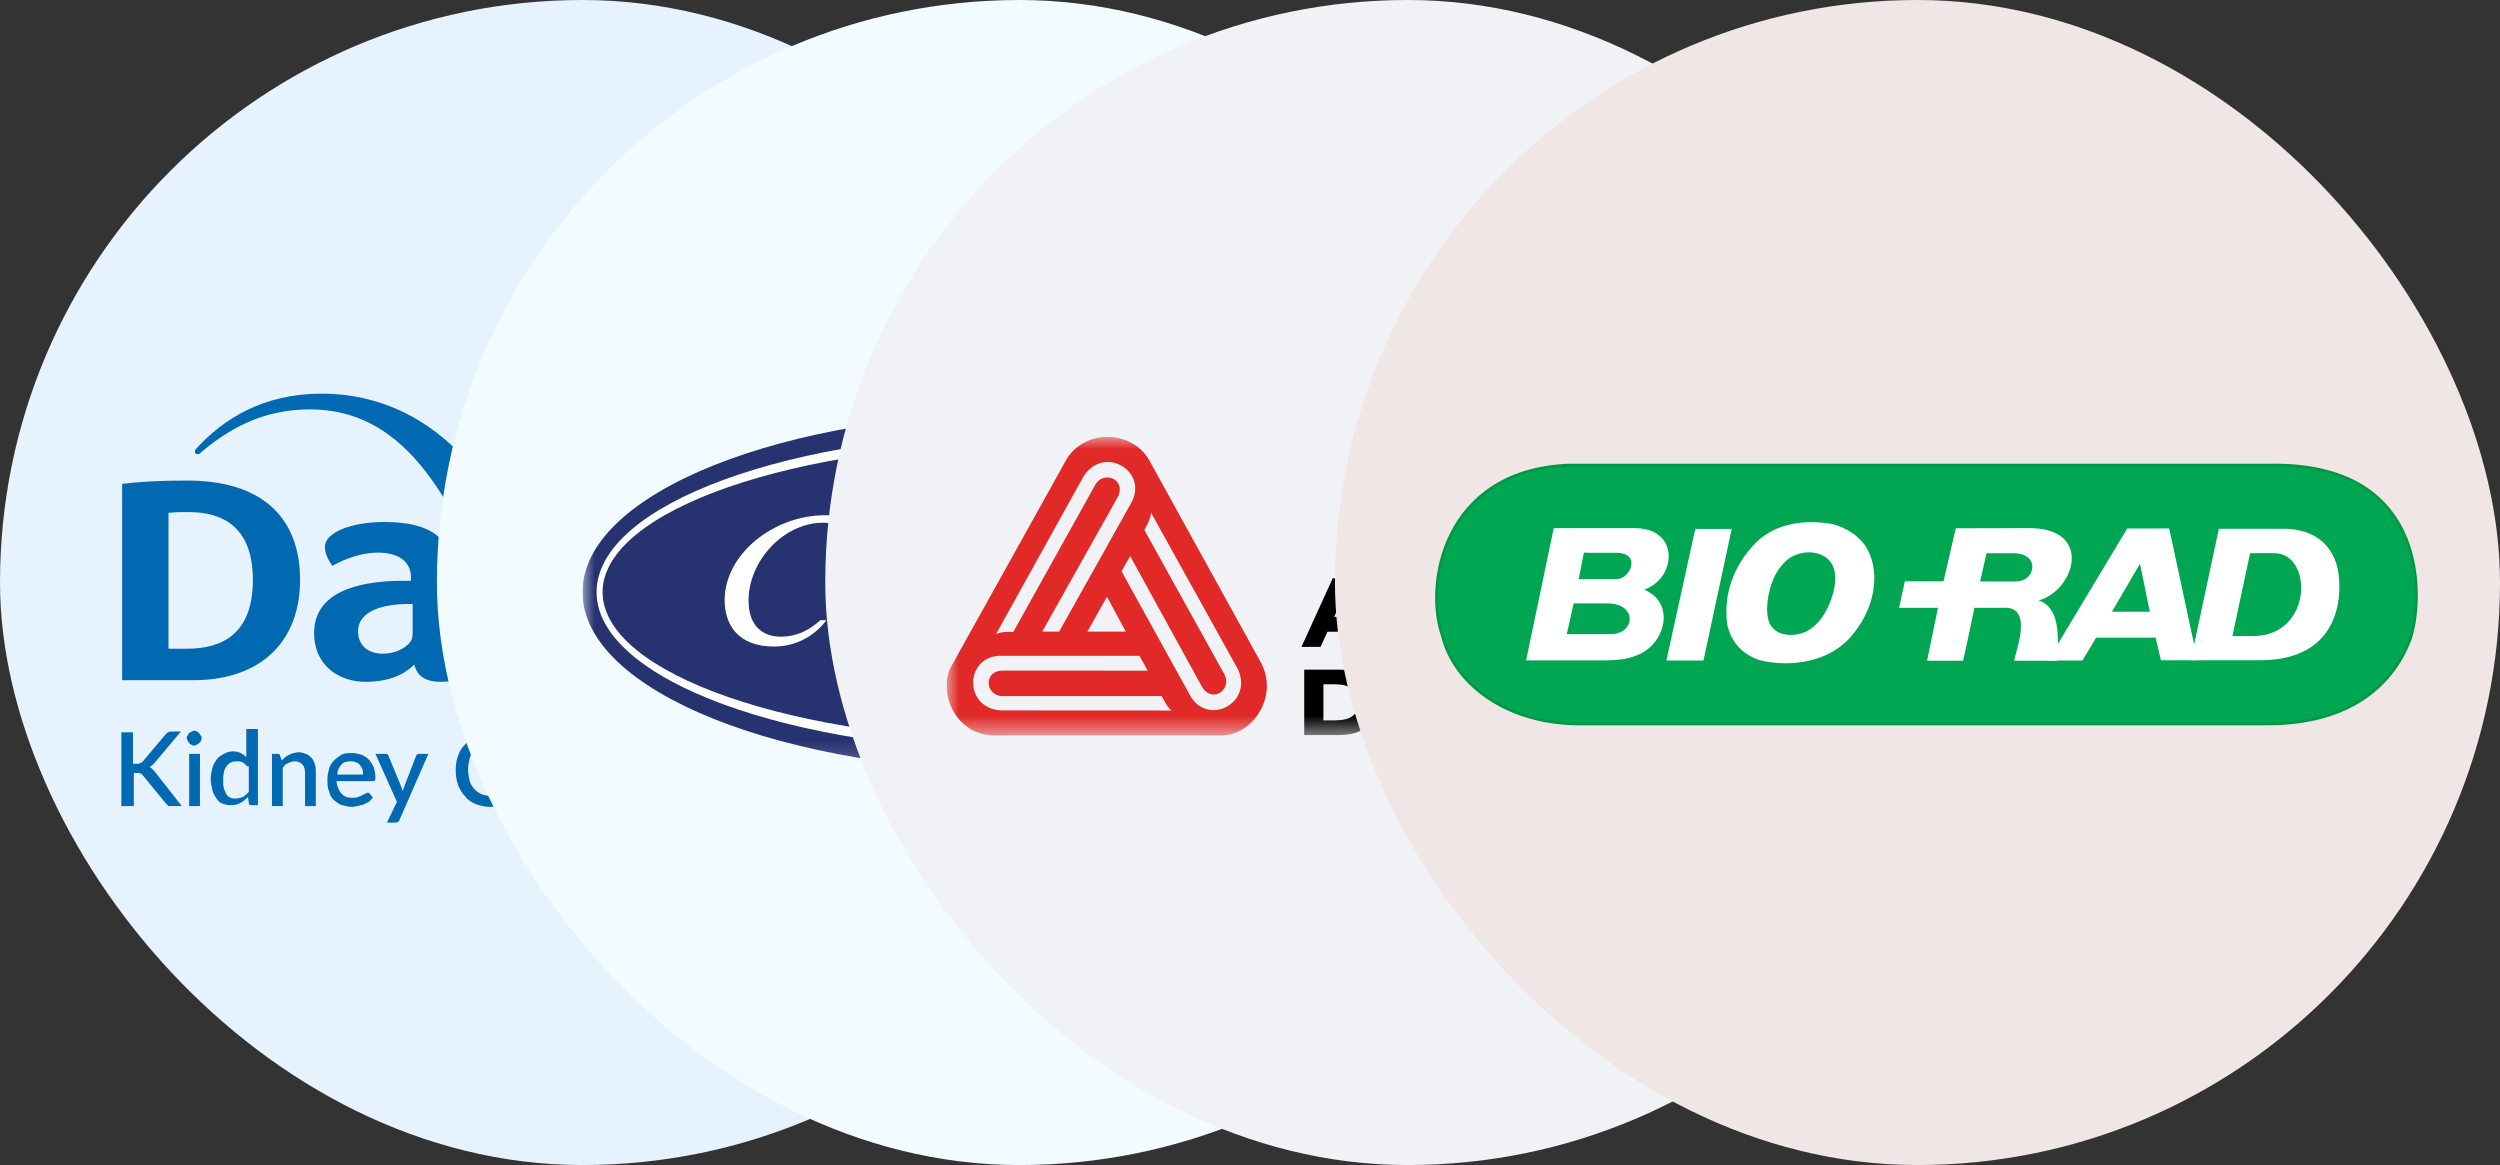 <svg width="103" height="48" viewBox="0 0 103 48" fill="none" xmlns="http://www.w3.org/2000/svg">
<rect x="0" y="0" width="103" height="48" fill="#333333" stroke="none"/>
<rect width="48" height="48" rx="24" fill="#E6F2FE"/>
<g clip-path="url(#clip0_6899_728)">
<path d="M26.035 18.502C26.035 18.502 25.116 19.835 23.445 21.166C23.445 21.166 24.877 19.084 25.047 17.753C25.047 17.753 23.649 17.206 23.036 16.592C23.036 16.592 24.194 17.206 25.352 16.422C25.352 16.422 25.626 15.602 25.525 14.409C25.525 14.409 26.205 15.296 26.274 16.252C26.274 16.252 27.605 15.74 27.979 14C27.979 14 28.489 15.74 26.887 17.241C26.887 17.241 28.25 17.684 28.694 19.562C28.694 19.628 28.115 18.298 26.035 18.502Z" fill="#FFA81E"/>
<path fill-rule="evenodd" clip-rule="evenodd" d="M12.363 23.894C12.363 26.385 10.793 28.024 7.964 28.024H5.032V19.936C5.611 19.867 6.294 19.801 7.624 19.801C10.727 19.766 12.363 21.267 12.363 23.894ZM10.419 23.894C10.419 22.085 9.566 21.097 7.76 21.097C7.486 21.097 7.215 21.097 6.942 21.131V26.728H7.691C9.125 26.728 10.419 26.146 10.419 23.894ZM29.512 25.907V19.732C29.65 19.697 29.889 19.663 30.16 19.663C30.774 19.663 31.387 19.867 31.387 20.722V21.642H33.331V22.975H31.387V25.806C31.387 26.42 31.764 26.728 32.24 26.728C32.787 26.728 33.196 26.42 33.297 26.351C33.401 26.489 33.672 26.863 33.672 27.171C33.672 27.272 33.639 27.41 33.536 27.511C33.432 27.615 32.922 28.125 31.695 28.125C29.889 28.093 29.512 27.033 29.512 25.907ZM25.761 21.437L24.468 25.158L23.477 28.024H21.397L20.478 25.363C18.568 20.005 16.419 16.866 12.772 16.866C10.761 16.866 9.362 17.718 8.238 18.675C8.204 18.709 8.169 18.709 8.135 18.709C8.067 18.709 8.033 18.675 8.033 18.606C8.033 18.571 8.033 18.537 8.1 18.47C9.192 17.275 10.828 16.218 13.25 16.218C16.183 16.218 19.899 17.788 22.011 24.066L22.592 25.737C22.592 25.737 23.001 24.337 23.24 23.519C23.58 22.258 24.295 21.541 25.761 21.437ZM26.308 21.506C27.432 21.78 28.184 22.497 28.184 23.554V27.989H27.366C26.683 27.989 26.308 27.649 26.308 26.932V21.506ZM18.773 26.42C18.773 27.102 18.876 27.615 19.081 27.921C18.908 27.989 18.637 28.091 18.159 28.091C17.272 28.091 17.136 27.615 17.067 27.376C16.863 27.58 16.318 28.091 15.057 28.091C14.034 28.091 12.942 27.477 12.942 26.077C12.942 24.476 14.579 23.928 16.624 23.928H16.932V23.793C16.932 23.11 16.387 22.768 15.569 22.768C14.682 22.768 13.864 23.211 13.694 23.315C13.556 23.11 13.386 22.837 13.386 22.529C13.386 21.95 14.443 21.506 15.84 21.506C17.715 21.506 18.738 22.154 18.738 23.928V26.42H18.773ZM16.831 24.885C15.808 24.885 14.751 25.158 14.751 26.011C14.751 26.555 15.126 26.932 15.774 26.932C16.454 26.932 16.831 26.555 16.897 26.454C16.966 26.385 17.001 26.249 17.001 26.045V24.885H16.831ZM40.084 26.42C40.084 27.102 40.184 27.615 40.389 27.921C40.219 27.989 39.946 28.091 39.47 28.091C38.583 28.091 38.447 27.615 38.378 27.376C38.174 27.58 37.629 28.091 36.367 28.091C35.345 28.091 34.253 27.477 34.253 26.077C34.253 24.476 35.889 23.928 37.935 23.928H38.243V23.793C38.243 23.11 37.696 22.768 36.877 22.768C35.993 22.768 35.172 23.211 35.002 23.315C34.867 23.11 34.697 22.837 34.697 22.529C34.697 21.95 35.754 21.506 37.151 21.506C39.026 21.506 40.049 22.154 40.049 23.928V26.42H40.084ZM38.107 24.885C37.082 24.885 36.027 25.158 36.027 26.011C36.027 26.555 36.402 26.932 37.05 26.932C37.73 26.932 38.107 26.555 38.174 26.454C38.243 26.385 38.277 26.249 38.277 26.045V24.885H38.107ZM5.648 31.469C5.717 31.469 5.749 31.469 5.784 31.434C5.818 31.434 5.853 31.402 5.887 31.368L6.806 30.276C6.841 30.242 6.875 30.207 6.91 30.173C6.944 30.173 6.979 30.138 7.045 30.138H7.454L6.365 31.434C6.331 31.469 6.296 31.503 6.262 31.538C6.227 31.573 6.193 31.573 6.158 31.607C6.193 31.607 6.227 31.642 6.262 31.674C6.296 31.708 6.331 31.743 6.365 31.777L7.489 33.211C7.454 33.211 6.979 33.211 6.979 33.211C6.944 33.211 6.944 33.211 6.91 33.177L6.841 33.108L5.887 31.947C5.887 31.913 5.853 31.913 5.853 31.913L5.818 31.878C5.784 31.878 5.784 31.878 5.749 31.846C5.717 31.846 5.683 31.846 5.683 31.846H5.513V33.211H5V30.173H5.478V31.469H5.648ZM8.307 30.412C8.307 30.446 8.307 30.481 8.273 30.515C8.273 30.547 8.238 30.582 8.204 30.616C8.171 30.651 8.137 30.651 8.102 30.685C8.068 30.685 8.033 30.72 7.999 30.72C7.967 30.72 7.932 30.72 7.898 30.685C7.863 30.685 7.829 30.651 7.794 30.616C7.762 30.582 7.762 30.547 7.728 30.515C7.728 30.481 7.693 30.446 7.693 30.412C7.693 30.377 7.693 30.343 7.728 30.311C7.728 30.276 7.762 30.242 7.794 30.207C7.829 30.173 7.863 30.173 7.898 30.138C7.932 30.138 7.967 30.104 7.999 30.104C8.033 30.104 8.068 30.104 8.102 30.138C8.137 30.138 8.171 30.173 8.204 30.207C8.238 30.242 8.238 30.276 8.273 30.311C8.307 30.311 8.307 30.343 8.307 30.412ZM7.794 31.06H8.238V33.211H7.794V31.06ZM10.626 33.174H10.352C10.285 33.174 10.251 33.141 10.251 33.073L10.217 32.834C10.113 32.935 10.012 33.039 9.909 33.073C9.807 33.141 9.671 33.174 9.5 33.174C9.364 33.174 9.261 33.14 9.16 33.105C9.056 33.073 8.99 33.004 8.921 32.901C8.852 32.8 8.785 32.696 8.751 32.561C8.716 32.423 8.682 32.253 8.682 32.083C8.682 31.913 8.716 31.775 8.751 31.639C8.785 31.503 8.852 31.4 8.921 31.297C8.99 31.195 9.091 31.127 9.229 31.06C9.33 30.991 9.465 30.956 9.603 30.956C9.739 30.956 9.842 30.991 9.909 31.025C10.012 31.06 10.079 31.127 10.148 31.195V30.035H10.626V33.174ZM10.182 31.57C10.113 31.503 10.047 31.434 9.978 31.4C9.909 31.366 9.808 31.366 9.739 31.366C9.568 31.366 9.432 31.434 9.33 31.57C9.229 31.708 9.194 31.878 9.194 32.152C9.194 32.287 9.194 32.391 9.229 32.492C9.261 32.595 9.295 32.662 9.33 32.731C9.364 32.8 9.433 32.834 9.5 32.866C9.569 32.901 9.638 32.901 9.704 32.901C9.808 32.901 9.909 32.866 10.012 32.834C10.079 32.8 10.182 32.696 10.251 32.63V31.57H10.182ZM11.614 31.331C11.649 31.299 11.715 31.23 11.75 31.195C11.784 31.161 11.853 31.127 11.92 31.092C11.989 31.06 12.023 31.06 12.09 31.025C12.159 31.025 12.228 30.991 12.294 30.991C12.398 30.991 12.499 31.025 12.602 31.06C12.703 31.092 12.772 31.161 12.841 31.23C12.908 31.299 12.942 31.4 12.977 31.503C13.011 31.605 13.011 31.708 13.011 31.843V33.209H12.568V31.843C12.568 31.708 12.533 31.57 12.467 31.503C12.398 31.434 12.294 31.366 12.159 31.366C12.058 31.366 11.954 31.4 11.885 31.434C11.784 31.469 11.715 31.535 11.649 31.639V33.209H11.205V31.06H11.444C11.511 31.06 11.545 31.094 11.545 31.161L11.614 31.331ZM13.864 32.184H13.866C13.865 32.174 13.864 32.162 13.864 32.149V32.184ZM13.933 32.457C13.967 32.561 14.002 32.627 14.068 32.696C14.137 32.765 14.172 32.8 14.273 32.834C14.342 32.866 14.443 32.866 14.512 32.866C14.616 32.866 14.682 32.866 14.751 32.834C14.82 32.8 14.887 32.8 14.921 32.765C14.956 32.731 15.025 32.731 15.057 32.696C15.091 32.662 15.126 32.662 15.16 32.662C15.195 32.662 15.229 32.662 15.229 32.696L15.365 32.866C15.296 32.935 15.261 32.97 15.195 33.039C15.126 33.072 15.057 33.105 14.99 33.14C14.921 33.174 14.82 33.174 14.751 33.209C14.682 33.209 14.581 33.243 14.512 33.243C14.376 33.243 14.238 33.209 14.103 33.174C13.967 33.14 13.864 33.039 13.763 32.97C13.659 32.866 13.593 32.765 13.558 32.595C13.489 32.457 13.489 32.287 13.489 32.083C13.489 31.947 13.524 31.809 13.558 31.674C13.593 31.535 13.659 31.434 13.763 31.331C13.864 31.23 13.967 31.161 14.068 31.092C14.206 31.025 14.342 31.025 14.512 31.025C14.648 31.025 14.751 31.058 14.887 31.092C14.99 31.127 15.093 31.195 15.195 31.297C15.262 31.366 15.33 31.468 15.399 31.605C15.434 31.74 15.468 31.878 15.468 32.014C15.468 32.083 15.468 32.117 15.434 32.152C15.434 32.184 15.399 32.184 15.365 32.184H13.866C13.871 32.304 13.901 32.396 13.933 32.457ZM14.956 31.878C14.956 31.809 14.956 31.74 14.921 31.674C14.887 31.605 14.852 31.535 14.82 31.503C14.786 31.469 14.717 31.4 14.648 31.4C14.581 31.366 14.512 31.366 14.443 31.366C14.273 31.366 14.137 31.4 14.068 31.503C13.967 31.605 13.898 31.74 13.898 31.913H14.956V31.878ZM17.649 31.058L16.456 33.788C16.456 33.822 16.422 33.857 16.387 33.857C16.353 33.891 16.318 33.891 16.286 33.891H15.944L16.353 33.036L15.468 31.058H15.877C15.909 31.058 15.944 31.058 15.978 31.092C16.013 31.127 16.013 31.127 16.013 31.161L16.523 32.388C16.523 32.423 16.557 32.457 16.557 32.492C16.557 32.526 16.592 32.561 16.592 32.593C16.592 32.561 16.626 32.526 16.626 32.492C16.626 32.457 16.661 32.423 16.661 32.388L17.136 31.161C17.136 31.127 17.171 31.127 17.171 31.092C17.206 31.092 17.206 31.058 17.24 31.058H17.649ZM21.059 32.526C21.091 32.526 21.091 32.526 21.126 32.561L21.331 32.765C21.195 32.901 21.059 33.036 20.887 33.105C20.717 33.174 20.478 33.243 20.239 33.243C20.002 33.243 19.83 33.209 19.625 33.14C19.455 33.071 19.285 32.97 19.184 32.832C19.046 32.696 18.945 32.526 18.876 32.356C18.809 32.151 18.775 31.945 18.775 31.74C18.775 31.502 18.809 31.297 18.876 31.127C18.945 30.922 19.046 30.786 19.184 30.648C19.32 30.513 19.455 30.409 19.66 30.343C19.864 30.274 20.034 30.239 20.273 30.239C20.478 30.239 20.682 30.274 20.855 30.343C21.025 30.409 21.16 30.513 21.296 30.614L21.126 30.853L21.091 30.887C21.091 30.887 21.059 30.887 21.025 30.887C20.991 30.887 20.956 30.887 20.922 30.853C20.887 30.818 20.855 30.786 20.786 30.752C20.717 30.717 20.649 30.683 20.581 30.648C20.512 30.614 20.377 30.614 20.273 30.614C20.138 30.614 20.002 30.648 19.864 30.683C19.729 30.717 19.625 30.818 19.559 30.887C19.455 30.991 19.389 31.092 19.354 31.23C19.32 31.366 19.285 31.535 19.285 31.706C19.285 31.878 19.32 32.048 19.354 32.184C19.389 32.322 19.49 32.457 19.559 32.526C19.661 32.628 19.762 32.696 19.864 32.731C20.002 32.765 20.103 32.8 20.239 32.8C20.308 32.8 20.411 32.8 20.478 32.8C20.547 32.8 20.616 32.765 20.65 32.765C20.717 32.731 20.752 32.731 20.82 32.696C20.855 32.662 20.922 32.627 20.956 32.593C20.991 32.526 21.025 32.526 21.059 32.526ZM21.604 31.331C21.843 31.092 22.149 30.991 22.457 30.991C22.592 30.991 22.696 31.023 22.797 31.058C22.9 31.092 22.967 31.161 23.036 31.23C23.105 31.297 23.139 31.4 23.171 31.501C23.206 31.605 23.24 31.706 23.24 31.843V33.209H23.036C23.001 33.209 22.967 33.209 22.935 33.174C22.9 33.174 22.9 33.14 22.866 33.105L22.831 32.935C22.762 32.97 22.73 33.036 22.661 33.071C22.592 33.105 22.558 33.14 22.491 33.174C22.422 33.209 22.388 33.209 22.319 33.243C22.252 33.243 22.183 33.275 22.114 33.275C22.013 33.275 21.944 33.275 21.878 33.243C21.809 33.209 21.741 33.174 21.673 33.14C21.604 33.105 21.57 33.036 21.535 32.97C21.501 32.901 21.501 32.8 21.501 32.731C21.501 32.662 21.535 32.561 21.57 32.492C21.604 32.423 21.672 32.355 21.774 32.287C21.878 32.218 22.013 32.184 22.183 32.117C22.353 32.083 22.558 32.048 22.797 32.048V31.913C22.797 31.74 22.762 31.639 22.696 31.57C22.627 31.503 22.524 31.469 22.388 31.469C22.287 31.469 22.218 31.469 22.183 31.501C22.149 31.535 22.082 31.535 22.013 31.57C21.979 31.605 21.944 31.605 21.91 31.639C21.878 31.674 21.843 31.674 21.809 31.674C21.774 31.674 21.74 31.674 21.74 31.639C21.705 31.639 21.705 31.605 21.673 31.57L21.604 31.331ZM22.831 32.253C22.661 32.253 22.523 32.287 22.422 32.287C22.319 32.287 22.218 32.322 22.149 32.354C22.08 32.388 22.045 32.423 22.013 32.457C21.979 32.492 21.979 32.561 21.979 32.593C21.979 32.627 21.979 32.696 22.013 32.731C22.013 32.765 22.045 32.797 22.08 32.832C22.114 32.866 22.149 32.866 22.183 32.866C22.218 32.866 22.25 32.866 22.319 32.866C22.422 32.866 22.523 32.832 22.627 32.797C22.693 32.765 22.797 32.696 22.866 32.593V32.253H22.831ZM24.229 31.434C24.295 31.297 24.364 31.195 24.468 31.127C24.569 31.058 24.672 31.023 24.808 31.023C24.842 31.023 24.911 31.023 24.943 31.023C24.978 31.023 25.012 31.058 25.047 31.058L25.012 31.4C25.012 31.434 25.012 31.434 24.978 31.434C24.943 31.434 24.911 31.434 24.842 31.434C24.808 31.434 24.773 31.434 24.707 31.434C24.638 31.434 24.603 31.434 24.534 31.467C24.5 31.501 24.433 31.501 24.398 31.535C24.364 31.57 24.33 31.605 24.295 31.674C24.263 31.706 24.229 31.775 24.229 31.843V33.174H23.785V31.058H24.058C24.09 31.058 24.125 31.058 24.16 31.092C24.194 31.127 24.194 31.127 24.194 31.195L24.229 31.434ZM25.591 32.184H25.594C25.592 32.174 25.591 32.162 25.591 32.149V32.184ZM25.66 32.457C25.695 32.561 25.729 32.627 25.796 32.696C25.865 32.765 25.899 32.8 26 32.834C26.069 32.866 26.173 32.866 26.239 32.866C26.343 32.866 26.409 32.866 26.478 32.834C26.547 32.8 26.614 32.8 26.648 32.765C26.683 32.731 26.752 32.731 26.786 32.696C26.819 32.662 26.853 32.662 26.887 32.662C26.922 32.662 26.956 32.662 26.956 32.696L27.092 32.866C27.026 32.935 26.991 32.97 26.922 33.039C26.853 33.072 26.785 33.105 26.717 33.14C26.648 33.174 26.547 33.174 26.478 33.209C26.409 33.209 26.308 33.243 26.239 33.243C26.104 33.243 25.968 33.209 25.83 33.174C25.695 33.14 25.591 33.039 25.49 32.97C25.387 32.901 25.32 32.765 25.286 32.595C25.217 32.457 25.217 32.287 25.217 32.083C25.217 31.947 25.251 31.809 25.286 31.674C25.32 31.535 25.387 31.434 25.49 31.331C25.591 31.23 25.695 31.161 25.796 31.092C25.934 31.025 26.069 31.025 26.239 31.025C26.377 31.025 26.478 31.058 26.614 31.092C26.717 31.127 26.82 31.195 26.922 31.297C26.991 31.366 27.059 31.468 27.127 31.605C27.161 31.74 27.195 31.878 27.195 32.014C27.195 32.083 27.195 32.117 27.161 32.152C27.161 32.184 27.127 32.184 27.092 32.184H25.594C25.599 32.304 25.628 32.396 25.66 32.457ZM26.683 31.878C26.683 31.809 26.683 31.74 26.648 31.674C26.614 31.605 26.582 31.535 26.547 31.503C26.513 31.469 26.444 31.4 26.377 31.4C26.308 31.366 26.239 31.366 26.173 31.366C26 31.366 25.865 31.4 25.796 31.503C25.729 31.605 25.626 31.74 25.626 31.913H26.683V31.878ZM41.786 28.091C41.409 28.091 41.106 27.785 41.106 27.408C41.106 27.028 41.409 26.725 41.786 26.725C42.163 26.725 42.469 27.028 42.469 27.408C42.469 27.785 42.163 28.091 41.786 28.091ZM42.333 27.425C42.333 27.112 42.089 26.861 41.786 26.861C41.486 26.861 41.242 27.112 41.242 27.425C41.242 27.736 41.486 27.987 41.786 27.987C42.089 27.987 42.333 27.736 42.333 27.425ZM41.651 27.817H41.55V27.031H41.855C42.025 27.031 42.129 27.1 42.129 27.27C42.129 27.408 42.025 27.474 41.924 27.474L42.129 27.817H41.991L41.786 27.474H41.651V27.817ZM41.786 27.373C41.89 27.373 41.991 27.373 41.991 27.238C41.991 27.169 41.89 27.134 41.821 27.134H41.651V27.373H41.786Z" fill="#0069B1"/>
</g>
<rect x="18" width="48" height="48" rx="24" fill="#F2FBFF"/>
<g clip-path="url(#clip1_6899_728)">
<mask id="mask0_6899_728" style="mask-type:luminance" maskUnits="userSpaceOnUse" x="24" y="17" width="37" height="15">
<path d="M61 17H24V31.79H61V17Z" fill="white"/>
</mask>
<g mask="url(#mask0_6899_728)">
<path d="M42.5 17C32.27 17 24 20.315 24 24.395C24 28.474 32.27 31.79 42.5 31.79C52.73 31.79 61 28.474 61 24.395C61 20.315 52.73 17 42.5 17Z" fill="#273270"/>
<path d="M53.211 26.49H52.385C52.385 26.49 53.075 24.53 53.285 23.84C53.321 23.717 53.346 23.581 53.346 23.52C53.346 23.471 53.321 23.421 53.26 23.421C53.174 23.421 52.964 23.52 52.582 24.062H52.36C52.816 23.31 53.383 22.805 53.778 22.805C54.036 22.805 54.147 22.953 54.147 23.187C54.147 23.347 54.073 23.655 53.901 24.272C54.64 22.928 55.109 22.743 55.404 22.756C55.713 22.756 55.885 22.965 55.885 23.224C55.885 23.495 55.676 23.816 55.355 23.816C55.146 23.816 54.998 23.655 54.998 23.384C54.998 23.36 54.998 23.323 54.998 23.298C54.788 23.409 54.246 23.89 53.593 25.48L53.211 26.49ZM43.535 26.49H42.71C42.71 26.49 43.4 24.53 43.609 23.84C43.646 23.717 43.671 23.581 43.671 23.52C43.671 23.471 43.646 23.421 43.585 23.421C43.498 23.421 43.289 23.52 42.907 24.062H42.685C43.141 23.31 43.708 22.805 44.102 22.805C44.361 22.805 44.472 22.953 44.472 23.187C44.472 23.347 44.398 23.655 44.226 24.272C44.965 22.928 45.434 22.743 45.729 22.756C46.037 22.756 46.21 22.965 46.21 23.224C46.21 23.495 46 23.816 45.68 23.816C45.47 23.816 45.323 23.655 45.323 23.384C45.323 23.36 45.323 23.323 45.323 23.298C45.113 23.409 44.571 23.89 43.917 25.48L43.535 26.49ZM48.219 21.745C48.219 22.102 47.923 22.448 47.578 22.448C47.381 22.448 47.233 22.324 47.233 22.065C47.233 21.708 47.529 21.363 47.874 21.363C48.071 21.363 48.219 21.486 48.219 21.745ZM47.023 22.817H47.849L46.863 25.59C46.851 25.627 46.801 25.775 46.801 25.899C46.801 25.985 46.839 26.022 46.9 26.022C47.122 26.022 47.504 25.664 47.738 25.344H47.96C47.59 25.96 46.937 26.601 46.346 26.601C46.062 26.601 45.877 26.428 45.877 26.157C45.877 25.997 45.926 25.738 46.074 25.344L47.023 22.817ZM34.39 21.597C34.267 21.56 34.094 21.535 33.922 21.535C32.27 21.535 30.84 23.125 30.84 24.74C30.84 25.923 31.568 26.231 32.159 26.231C32.849 26.231 33.343 25.96 33.799 25.553H34.045C33.7 26.034 32.96 26.638 31.888 26.638C30.422 26.638 29.855 25.751 29.855 24.728C29.855 22.829 31.876 21.227 33.996 21.227C34.822 21.227 35.29 21.523 35.29 21.942C35.29 22.213 35.093 22.448 34.76 22.448C34.489 22.448 34.279 22.287 34.279 21.991C34.279 21.893 34.328 21.72 34.39 21.597ZM39.924 26.49H39.098C39.098 26.49 39.789 24.53 39.998 23.84C40.035 23.717 40.06 23.581 40.06 23.52C40.06 23.471 40.035 23.421 39.973 23.421C39.887 23.421 39.678 23.52 39.296 24.062H39.074C39.53 23.31 40.097 22.805 40.491 22.805C40.75 22.805 40.861 22.953 40.861 23.187C40.861 23.347 40.787 23.655 40.614 24.272C41.354 22.928 41.822 22.743 42.118 22.756C42.426 22.756 42.599 22.965 42.599 23.224C42.599 23.495 42.389 23.816 42.069 23.816C41.859 23.816 41.711 23.655 41.711 23.384C41.711 23.36 41.711 23.323 41.711 23.298C41.502 23.409 40.959 23.89 40.306 25.48L39.924 26.49ZM50.758 22.99C51.041 22.99 51.152 23.199 51.152 23.446C51.152 23.828 50.672 24.715 49.39 24.74C49.513 23.988 50.105 22.99 50.758 22.99ZM49.969 26.17C49.501 26.17 49.291 25.825 49.291 25.442C49.291 25.307 49.304 25.11 49.328 24.999C51.128 24.937 51.929 24.296 51.929 23.606C51.929 23.101 51.51 22.756 50.856 22.756C49.377 22.756 48.367 24.161 48.367 25.332C48.367 26.17 48.872 26.601 49.71 26.601C50.511 26.601 51.3 25.96 51.645 25.43H51.436C51.128 25.738 50.61 26.17 49.969 26.17ZM37.397 23.828C37.397 23.828 37.126 24.481 36.855 24.999C36.633 25.418 36.14 26.046 35.783 26.046C35.524 26.046 35.388 25.862 35.388 25.553C35.388 24.506 36.51 23.051 37.139 23.051C37.348 23.051 37.471 23.236 37.471 23.471C37.471 23.581 37.447 23.692 37.397 23.828ZM38.384 25.344C38.236 25.578 37.903 25.985 37.669 25.985C37.607 25.985 37.57 25.948 37.57 25.874C37.57 25.775 37.607 25.652 37.607 25.652L38.605 22.817H37.767L37.656 23.125C37.508 22.891 37.311 22.805 37.065 22.805C36.091 22.805 34.501 24.198 34.501 25.627C34.501 26.244 34.871 26.601 35.376 26.601C35.882 26.601 36.337 26.182 36.67 25.677H36.695C36.683 25.763 36.658 25.899 36.658 26.022C36.658 26.33 36.818 26.564 37.126 26.564C37.816 26.564 38.42 25.652 38.618 25.344H38.384ZM42.5 30.52C32.739 30.52 24.826 27.76 24.826 24.395C24.826 21.03 32.739 18.269 42.5 18.269C52.261 18.269 60.174 21.03 60.174 24.395C60.174 27.76 52.261 30.52 42.5 30.52ZM42.5 17.838C32.603 17.838 24.579 20.784 24.579 24.395C24.579 28.006 32.603 30.952 42.5 30.952C52.397 30.952 60.421 28.006 60.421 24.395C60.421 20.784 52.397 17.838 42.5 17.838Z" fill="white"/>
</g>
</g>
<rect x="34" width="48" height="48" rx="24" fill="#F0F2F5"/>
<g clip-path="url(#clip2_6899_728)">
<mask id="mask1_6899_728" style="mask-type:luminance" maskUnits="userSpaceOnUse" x="39" y="18" width="38" height="13">
<path d="M77 18H39V30.364H77V18Z" fill="white"/>
</mask>
<g mask="url(#mask1_6899_728)">
<path d="M46.382 26.021L45.607 24.585L44.801 26.021M41.214 29.269L48.265 29.273C48.087 29.152 47.865 28.677 47.865 28.677L41.263 28.679C40.585 28.632 40.494 27.605 41.358 27.628L47.285 27.631L46.946 27.018H41.173C39.752 27.081 39.702 29.152 41.214 29.269ZM51.004 27.576L47.422 21.121C47.414 21.411 47.144 21.83 47.144 21.83L50.465 27.819C50.752 28.436 49.894 29.016 49.496 28.248L46.562 22.911L46.207 23.538L49.06 28.702C49.803 29.916 51.635 28.957 51.004 27.576ZM44.656 19.603L41.035 26.125C41.282 26 41.747 26.038 41.747 26.038L45.146 19.934C45.519 19.365 46.463 19.791 46.02 20.534L42.94 26.021H43.638L46.635 20.667C47.275 19.395 45.497 18.339 44.656 19.603ZM51.985 27.369C52.675 28.777 51.548 30.291 50.353 30.296L40.999 30.297L40.959 30.3C39.365 30.291 38.619 28.517 39.192 27.453L43.965 18.881C44.758 17.668 46.58 17.741 47.312 18.895L51.839 27.096L51.985 27.369Z" fill="#E12A27"/>
<path d="M62.599 23.831C62.599 23.831 64.479 23.829 64.491 23.829C65.205 23.836 65.328 24.391 65.322 24.714C65.312 25.279 64.958 25.404 64.617 25.489C64.861 25.843 65.257 26.331 65.513 26.674H64.498L63.504 25.08C63.504 25.08 63.987 25.085 64.218 25.081C64.608 25.072 64.597 24.422 64.208 24.423L63.438 24.421C63.438 24.421 63.432 26.674 63.438 26.674C63.152 26.674 62.886 26.674 62.599 26.674C62.599 26.093 62.599 23.831 62.599 23.831ZM54.525 28.193H55C55.587 28.193 55.967 28.431 55.967 28.922C55.967 29.461 55.652 29.669 55 29.68H54.525M53.734 30.285H55.152C56.155 30.285 56.77 29.809 56.77 28.925C56.77 28.091 56.164 27.589 55.152 27.589H53.734V30.285ZM57.08 30.29H59.648V29.684H57.859V29.169H59.457V28.623H57.859V28.15H59.603V27.585H57.08M59.974 30.301H60.722V28.608H60.731L61.929 30.301H62.808V27.585H62.082V29.259H61.993L60.852 27.585H59.974M72.121 29.738C71.554 29.738 71.337 29.323 71.337 28.909C71.337 28.494 71.554 28.079 72.121 28.079C72.688 28.079 72.905 28.494 72.905 28.909C72.905 29.323 72.688 29.738 72.121 29.738ZM70.458 28.909C70.458 29.718 71.058 30.364 72.121 30.364C73.184 30.364 73.784 29.718 73.784 28.909C73.784 28.099 73.184 27.453 72.121 27.453C71.058 27.453 70.458 28.099 70.458 28.909ZM63.383 30.289H64.131V28.597H64.14L65.338 30.289H66.217V27.573H65.492V29.247H65.402L64.261 27.573H63.383M66.774 30.309H67.584V27.575H66.774V30.309ZM68.001 30.208C68.271 30.287 68.624 30.327 68.907 30.327C69.582 30.327 70.244 30.133 70.244 29.416C70.244 28.419 68.807 28.72 68.807 28.272C68.807 28.031 69.146 28.015 69.351 28.015C69.582 28.015 69.817 28.055 70.026 28.142L70.079 27.572C69.874 27.509 69.587 27.469 69.294 27.469C68.685 27.469 67.97 27.651 67.97 28.316C67.97 29.321 69.408 28.997 69.408 29.512C69.408 29.733 69.164 29.781 68.907 29.781C68.571 29.781 68.279 29.701 68.07 29.599M74.166 30.289H74.914V28.597H74.923L76.121 30.289H77V27.573H76.275V29.247H76.185L75.044 27.573H74.166M55.324 24.608L55.333 24.573L55.714 25.415H54.967M53.621 26.65H54.405L54.694 26.027H55.986L56.276 26.65H57.109L55.821 23.824H54.909L53.621 26.65ZM59.649 23.824H58.79L58.027 25.794L57.207 23.824H56.347L57.575 26.65H58.438M68.518 23.824H67.524L66.855 24.972L66.186 23.824H65.192L66.417 25.597V26.65H67.293V25.597M59.745 26.674H62.303V26.04H60.522V25.5H62.113V24.929H60.522V24.433H62.259V23.842H59.745" fill="black"/>
</g>
</g>
<rect x="55" width="48" height="48" rx="24" fill="#F0E6E6"/>
<g clip-path="url(#clip3_6899_728)">
<path d="M93.813 19.161C93.853 19.141 93.853 19.215 93.813 19.161C100.144 19.215 99.808 24.773 99.323 26.267C98.657 28.13 96.901 29.846 93.376 29.826H64.88C61.927 29.745 59.895 28.103 59.431 26.206C58.67 24.08 59.464 19.37 64.632 19.161H66.462H93.813Z" fill="#00A651"/>
<path d="M93.813 19.161C93.853 19.141 93.853 19.215 93.813 19.161ZM93.813 19.161C100.144 19.215 99.808 24.773 99.323 26.267C98.657 28.13 96.901 29.846 93.376 29.826H64.88C61.927 29.745 59.895 28.103 59.431 26.206C58.67 24.08 59.464 19.37 64.632 19.161H66.462H93.813Z" stroke="#009844" stroke-width="0.113"/>
<path d="M76.918 22.593C77.55 23.737 77.126 25.203 76.332 26.139C75.431 27.283 73.789 27.505 72.537 27.209C71.71 26.953 71.313 26.381 71.165 25.742C70.983 24.457 71.461 23.225 72.376 22.324C73.19 21.543 74.408 21.389 75.525 21.597C76.05 21.745 76.601 22.061 76.918 22.593Z" fill="white"/>
<path d="M67.545 26.953C67.115 27.148 66.778 27.202 66.004 27.209H62.876L64.013 21.759H67.357C68.649 21.759 68.999 22.761 68.588 23.569C68.38 23.979 68.03 24.181 67.74 24.302C67.734 24.309 67.747 24.295 67.74 24.295C67.734 24.322 67.754 24.309 67.74 24.295C67.734 24.302 67.734 24.309 67.74 24.295C69.012 24.82 68.642 26.455 67.545 26.953Z" fill="white"/>
<path d="M70.183 27.215H68.655L69.846 21.792H71.347L70.183 27.215Z" fill="white"/>
<path d="M83.545 21.759C86.264 21.718 85.503 24.322 83.99 24.739C83.99 24.746 83.99 24.753 83.99 24.739C84.884 25.015 84.817 26.273 84.75 27.222H82.987C83 26.933 83.821 24.988 82.57 25.042H81.345C81.352 25.049 81.043 26.496 80.881 27.222H79.394C79.401 27.229 79.838 25.049 79.845 25.042H78.243L78.479 23.952H80.074L80.578 21.765L83.545 21.759Z" fill="white"/>
<path d="M66.583 22.775C67.632 22.775 67.182 23.838 66.623 23.858C66.199 23.858 65.035 23.858 65.042 23.865L65.257 22.768C65.264 22.781 66.583 22.775 66.583 22.775Z" fill="#00A651"/>
<path d="M75.33 23.05C75.882 23.582 75.519 24.706 75.148 25.318C74.745 25.944 74.307 26.078 74.112 26.125C73.5 26.24 73.11 26.038 72.941 25.742C72.645 25.271 72.841 23.865 73.466 23.232C73.897 22.707 74.825 22.573 75.33 23.05Z" fill="#00A651"/>
<path d="M83.034 22.795C84.057 22.855 83.848 23.918 83.108 23.952C83.122 23.972 81.581 23.945 81.581 23.959L81.843 22.795H83.034Z" fill="#00A651"/>
<path d="M66.152 24.86C67.532 24.82 67.377 26.206 66.267 26.125H64.551C64.558 26.119 64.834 24.86 64.834 24.86H66.152Z" fill="#00A651"/>
<path d="M90.26 27.202L91.418 21.786H94.264C95.637 21.88 96.148 22.701 96.316 23.441C96.545 24.679 96.33 27.148 93.208 27.202C93.194 27.202 93.208 27.195 93.208 27.202H90.26Z" fill="white"/>
<path d="M90.536 27.202H89.029C89.029 27.202 88.821 26.287 88.807 26.273H86.358C86.365 26.287 85.793 27.202 85.793 27.215H84.373L87.643 21.772C87.643 21.772 89.366 21.772 89.372 21.772L90.536 27.202Z" fill="white"/>
<path d="M93.678 22.788C95.32 22.788 95.28 26.172 92.864 26.206H91.976L92.703 22.795C92.703 22.788 93.678 22.788 93.678 22.788Z" fill="#00A651"/>
<path d="M87.011 25.204L88.168 23.226L88.572 25.204H87.011Z" fill="#00A651"/>
</g>
<defs>
<clipPath id="clip0_6899_728">
<rect width="37.481" height="19.94" fill="white" transform="translate(5 14)"/>
</clipPath>
<clipPath id="clip1_6899_728">
<rect width="37" height="14.8" fill="white" transform="translate(24 17)"/>
</clipPath>
<clipPath id="clip2_6899_728">
<rect width="38" height="12.388" fill="white" transform="translate(39 18)"/>
</clipPath>
<clipPath id="clip3_6899_728">
<rect width="40.741" height="11" fill="white" transform="translate(59 19)"/>
</clipPath>
</defs>
</svg>
